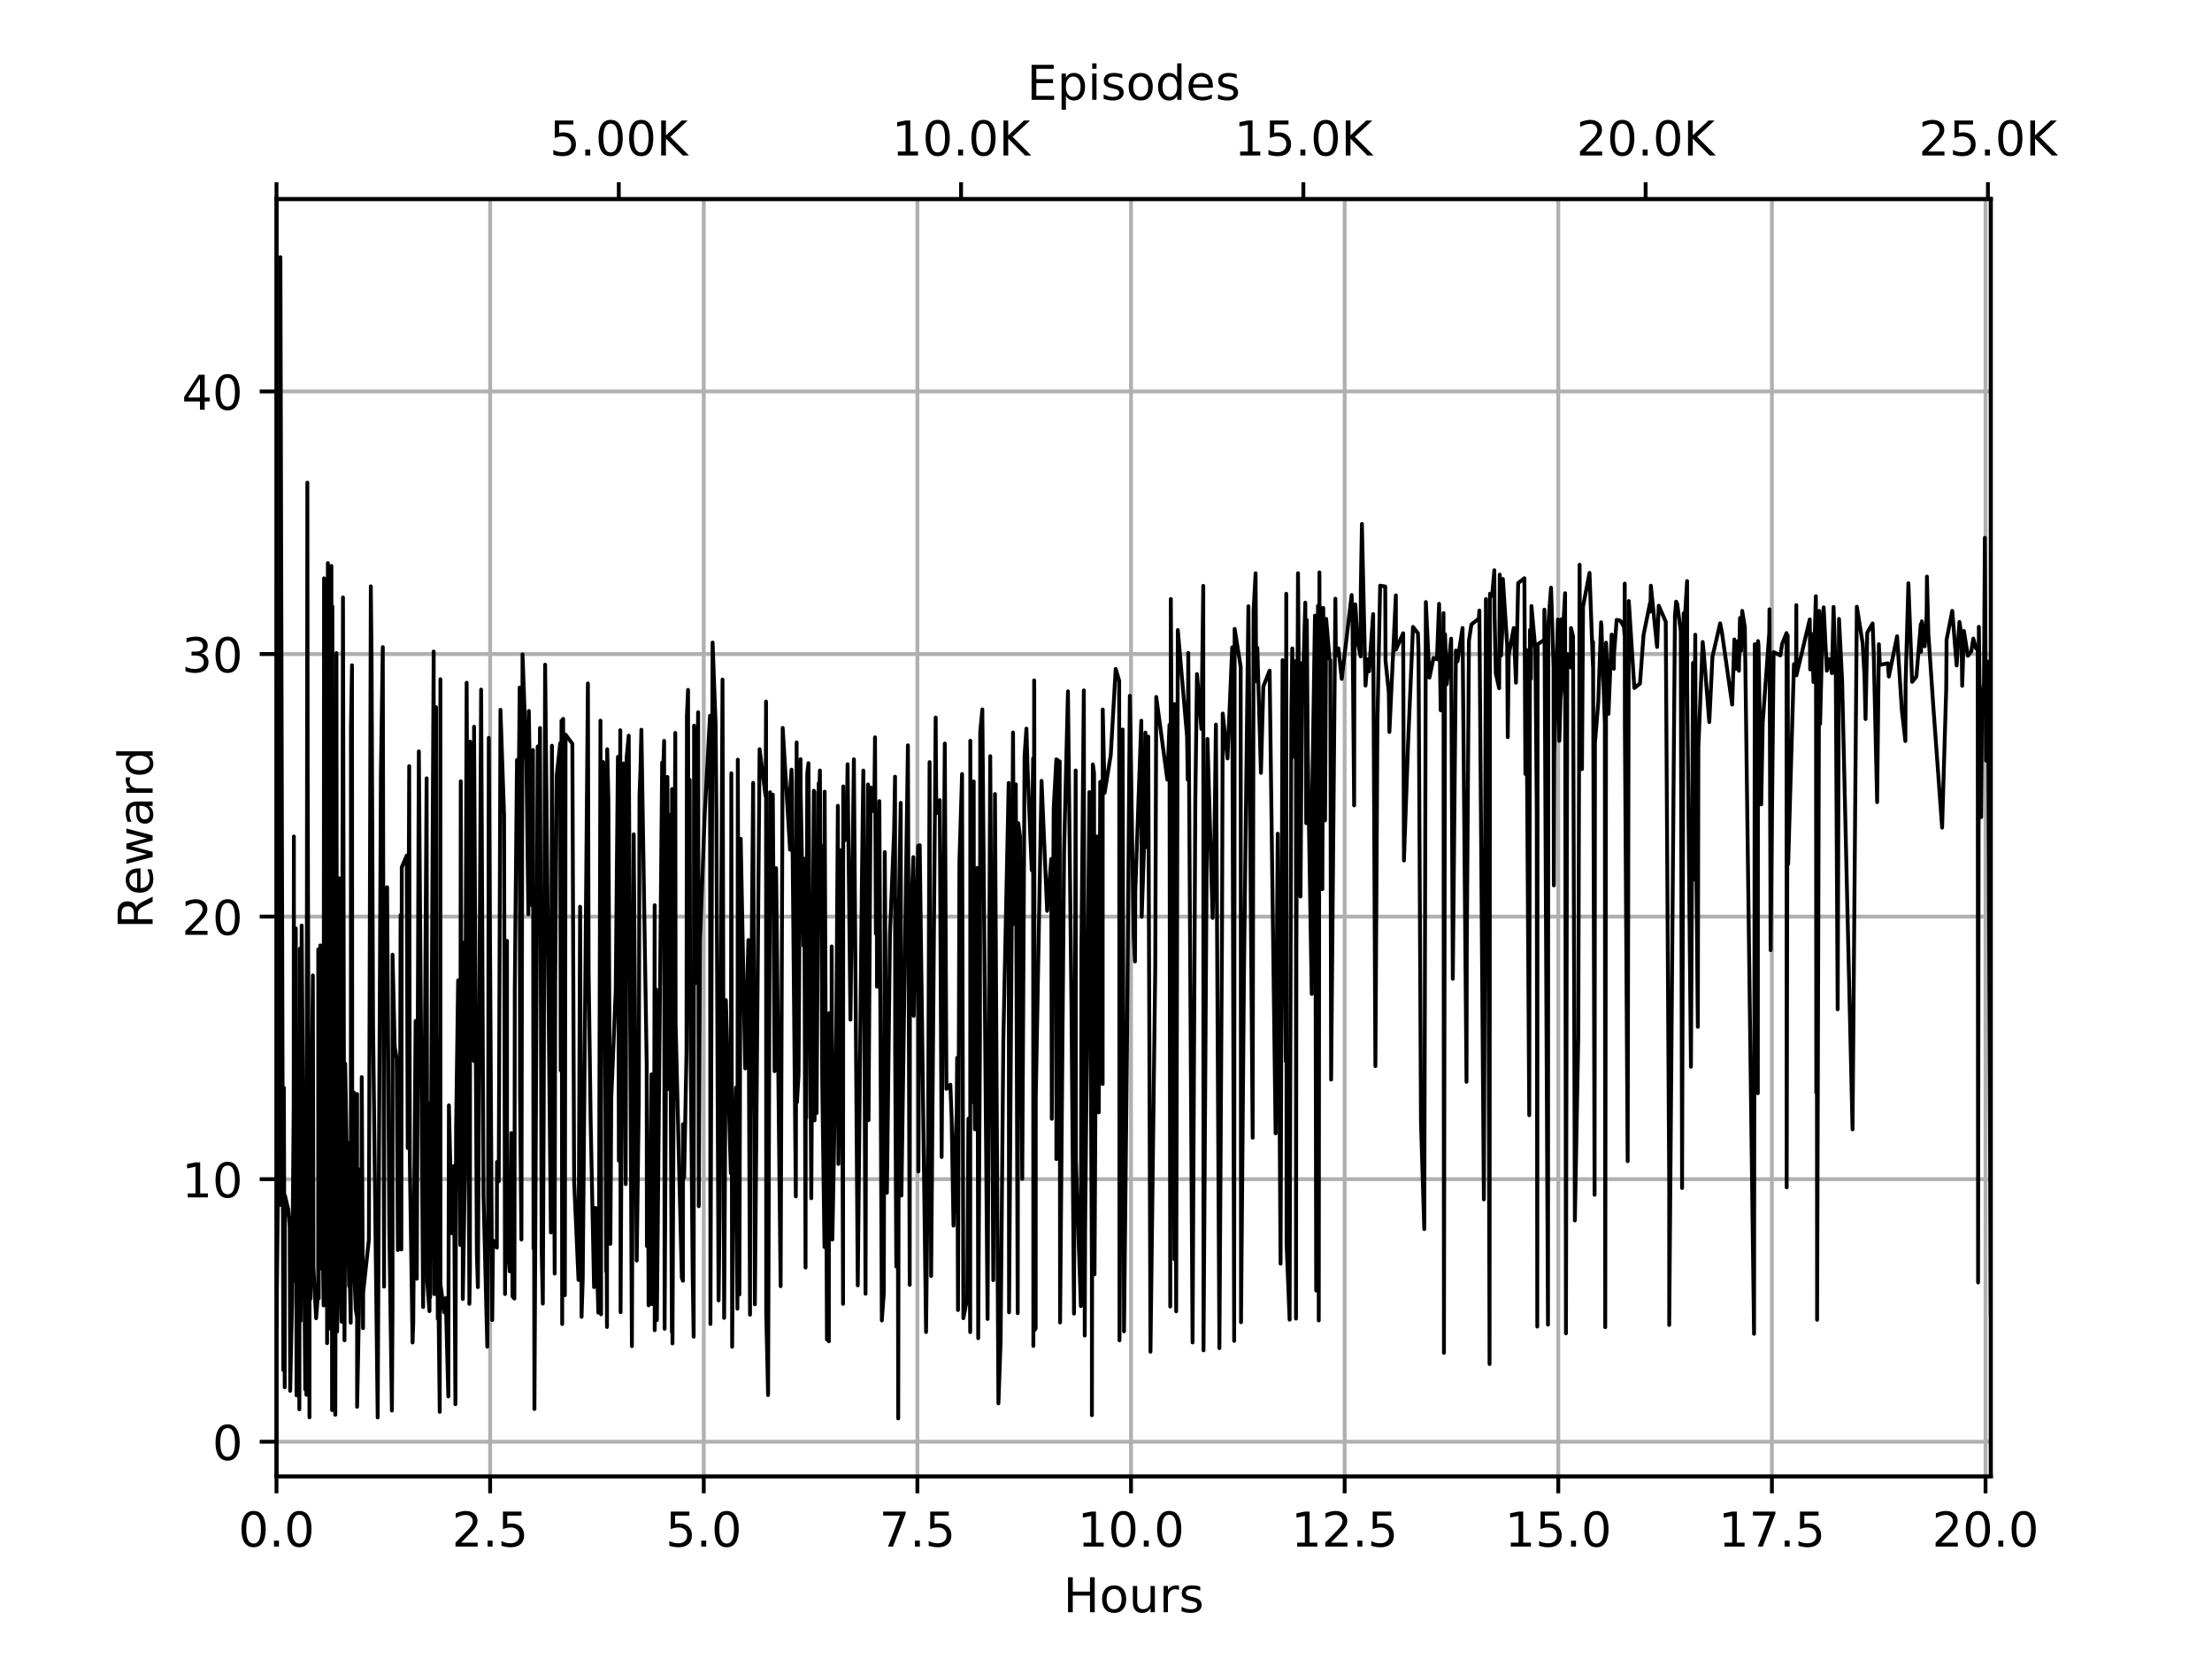 <?xml version="1.0" encoding="utf-8" standalone="no"?>
<!DOCTYPE svg PUBLIC "-//W3C//DTD SVG 1.1//EN"
  "http://www.w3.org/Graphics/SVG/1.1/DTD/svg11.dtd">
<!-- Created with matplotlib (https://matplotlib.org/) -->
<svg height="345.6pt" version="1.1" viewBox="0 0 460.8 345.6" width="460.8pt" xmlns="http://www.w3.org/2000/svg" xmlns:xlink="http://www.w3.org/1999/xlink">
 <defs>
  <style type="text/css">
*{stroke-linecap:butt;stroke-linejoin:round;}
  </style>
 </defs>
 <g id="figure_1">
  <g id="patch_1">
   <path d="M 0 345.6
L 460.8 345.6
L 460.8 0
L 0 0
z
" style="fill:#ffffff;"/>
  </g>
  <g id="axes_1">
   <g id="patch_2">
    <path d="M 57.6 307.584
L 414.72 307.584
L 414.72 41.472
L 57.6 41.472
z
" style="fill:#ffffff;"/>
   </g>
   <g id="matplotlib.axis_1">
    <g id="xtick_1">
     <g id="line2d_1">
      <path clip-path="url(#pc37dae72c9)" d="M 57.6 307.584
L 57.6 41.472
" style="fill:none;stroke:#b0b0b0;stroke-linecap:square;stroke-width:0.8;"/>
     </g>
     <g id="line2d_2">
      <defs>
       <path d="M 0 0
L 0 3.5
" id="mb5e0d1d6f9" style="stroke:#000000;stroke-width:0.8;"/>
      </defs>
      <g>
       <use style="stroke:#000000;stroke-width:0.8;" x="57.6" xlink:href="#mb5e0d1d6f9" y="307.584"/>
      </g>
     </g>
     <g id="text_1">
      <!-- 0.0 -->
      <defs>
       <path d="M 31.781 66.406
Q 24.172 66.406 20.328 58.906
Q 16.5 51.422 16.5 36.375
Q 16.5 21.391 20.328 13.891
Q 24.172 6.391 31.781 6.391
Q 39.453 6.391 43.281 13.891
Q 47.125 21.391 47.125 36.375
Q 47.125 51.422 43.281 58.906
Q 39.453 66.406 31.781 66.406
z
M 31.781 74.219
Q 44.047 74.219 50.516 64.516
Q 56.984 54.828 56.984 36.375
Q 56.984 17.969 50.516 8.266
Q 44.047 -1.422 31.781 -1.422
Q 19.531 -1.422 13.062 8.266
Q 6.594 17.969 6.594 36.375
Q 6.594 54.828 13.062 64.516
Q 19.531 74.219 31.781 74.219
z
" id="DejaVuSans-48"/>
       <path d="M 10.688 12.406
L 21 12.406
L 21 0
L 10.688 0
z
" id="DejaVuSans-46"/>
      </defs>
      <g transform="translate(49.648 322.182)scale(0.1 -0.1)">
       <use xlink:href="#DejaVuSans-48"/>
       <use x="63.623" xlink:href="#DejaVuSans-46"/>
       <use x="95.41" xlink:href="#DejaVuSans-48"/>
      </g>
     </g>
    </g>
    <g id="xtick_2">
     <g id="line2d_3">
      <path clip-path="url(#pc37dae72c9)" d="M 102.103 307.584
L 102.103 41.472
" style="fill:none;stroke:#b0b0b0;stroke-linecap:square;stroke-width:0.8;"/>
     </g>
     <g id="line2d_4">
      <g>
       <use style="stroke:#000000;stroke-width:0.8;" x="102.103" xlink:href="#mb5e0d1d6f9" y="307.584"/>
      </g>
     </g>
     <g id="text_2">
      <!-- 2.5 -->
      <defs>
       <path d="M 19.188 8.297
L 53.609 8.297
L 53.609 0
L 7.328 0
L 7.328 8.297
Q 12.938 14.109 22.625 23.891
Q 32.328 33.688 34.812 36.531
Q 39.547 41.844 41.422 45.531
Q 43.312 49.219 43.312 52.781
Q 43.312 58.594 39.234 62.25
Q 35.156 65.922 28.609 65.922
Q 23.969 65.922 18.812 64.312
Q 13.672 62.703 7.812 59.422
L 7.812 69.391
Q 13.766 71.781 18.938 73
Q 24.125 74.219 28.422 74.219
Q 39.75 74.219 46.484 68.547
Q 53.219 62.891 53.219 53.422
Q 53.219 48.922 51.531 44.891
Q 49.859 40.875 45.406 35.406
Q 44.188 33.984 37.641 27.219
Q 31.109 20.453 19.188 8.297
z
" id="DejaVuSans-50"/>
       <path d="M 10.797 72.906
L 49.516 72.906
L 49.516 64.594
L 19.828 64.594
L 19.828 46.734
Q 21.969 47.469 24.109 47.828
Q 26.266 48.188 28.422 48.188
Q 40.625 48.188 47.75 41.5
Q 54.891 34.812 54.891 23.391
Q 54.891 11.625 47.562 5.094
Q 40.234 -1.422 26.906 -1.422
Q 22.312 -1.422 17.547 -0.641
Q 12.797 0.141 7.719 1.703
L 7.719 11.625
Q 12.109 9.234 16.797 8.062
Q 21.484 6.891 26.703 6.891
Q 35.156 6.891 40.078 11.328
Q 45.016 15.766 45.016 23.391
Q 45.016 31 40.078 35.438
Q 35.156 39.891 26.703 39.891
Q 22.75 39.891 18.812 39.016
Q 14.891 38.141 10.797 36.281
z
" id="DejaVuSans-53"/>
      </defs>
      <g transform="translate(94.151 322.182)scale(0.1 -0.1)">
       <use xlink:href="#DejaVuSans-50"/>
       <use x="63.623" xlink:href="#DejaVuSans-46"/>
       <use x="95.41" xlink:href="#DejaVuSans-53"/>
      </g>
     </g>
    </g>
    <g id="xtick_3">
     <g id="line2d_5">
      <path clip-path="url(#pc37dae72c9)" d="M 146.606 307.584
L 146.606 41.472
" style="fill:none;stroke:#b0b0b0;stroke-linecap:square;stroke-width:0.8;"/>
     </g>
     <g id="line2d_6">
      <g>
       <use style="stroke:#000000;stroke-width:0.8;" x="146.606" xlink:href="#mb5e0d1d6f9" y="307.584"/>
      </g>
     </g>
     <g id="text_3">
      <!-- 5.0 -->
      <g transform="translate(138.655 322.182)scale(0.1 -0.1)">
       <use xlink:href="#DejaVuSans-53"/>
       <use x="63.623" xlink:href="#DejaVuSans-46"/>
       <use x="95.41" xlink:href="#DejaVuSans-48"/>
      </g>
     </g>
    </g>
    <g id="xtick_4">
     <g id="line2d_7">
      <path clip-path="url(#pc37dae72c9)" d="M 191.109 307.584
L 191.109 41.472
" style="fill:none;stroke:#b0b0b0;stroke-linecap:square;stroke-width:0.8;"/>
     </g>
     <g id="line2d_8">
      <g>
       <use style="stroke:#000000;stroke-width:0.8;" x="191.109" xlink:href="#mb5e0d1d6f9" y="307.584"/>
      </g>
     </g>
     <g id="text_4">
      <!-- 7.5 -->
      <defs>
       <path d="M 8.203 72.906
L 55.078 72.906
L 55.078 68.703
L 28.609 0
L 18.312 0
L 43.219 64.594
L 8.203 64.594
z
" id="DejaVuSans-55"/>
      </defs>
      <g transform="translate(183.158 322.182)scale(0.1 -0.1)">
       <use xlink:href="#DejaVuSans-55"/>
       <use x="63.623" xlink:href="#DejaVuSans-46"/>
       <use x="95.41" xlink:href="#DejaVuSans-53"/>
      </g>
     </g>
    </g>
    <g id="xtick_5">
     <g id="line2d_9">
      <path clip-path="url(#pc37dae72c9)" d="M 235.612 307.584
L 235.612 41.472
" style="fill:none;stroke:#b0b0b0;stroke-linecap:square;stroke-width:0.8;"/>
     </g>
     <g id="line2d_10">
      <g>
       <use style="stroke:#000000;stroke-width:0.8;" x="235.612" xlink:href="#mb5e0d1d6f9" y="307.584"/>
      </g>
     </g>
     <g id="text_5">
      <!-- 10.0 -->
      <defs>
       <path d="M 12.406 8.297
L 28.516 8.297
L 28.516 63.922
L 10.984 60.406
L 10.984 69.391
L 28.422 72.906
L 38.281 72.906
L 38.281 8.297
L 54.391 8.297
L 54.391 0
L 12.406 0
z
" id="DejaVuSans-49"/>
      </defs>
      <g transform="translate(224.479 322.182)scale(0.1 -0.1)">
       <use xlink:href="#DejaVuSans-49"/>
       <use x="63.623" xlink:href="#DejaVuSans-48"/>
       <use x="127.246" xlink:href="#DejaVuSans-46"/>
       <use x="159.033" xlink:href="#DejaVuSans-48"/>
      </g>
     </g>
    </g>
    <g id="xtick_6">
     <g id="line2d_11">
      <path clip-path="url(#pc37dae72c9)" d="M 280.115 307.584
L 280.115 41.472
" style="fill:none;stroke:#b0b0b0;stroke-linecap:square;stroke-width:0.8;"/>
     </g>
     <g id="line2d_12">
      <g>
       <use style="stroke:#000000;stroke-width:0.8;" x="280.115" xlink:href="#mb5e0d1d6f9" y="307.584"/>
      </g>
     </g>
     <g id="text_6">
      <!-- 12.5 -->
      <g transform="translate(268.982 322.182)scale(0.1 -0.1)">
       <use xlink:href="#DejaVuSans-49"/>
       <use x="63.623" xlink:href="#DejaVuSans-50"/>
       <use x="127.246" xlink:href="#DejaVuSans-46"/>
       <use x="159.033" xlink:href="#DejaVuSans-53"/>
      </g>
     </g>
    </g>
    <g id="xtick_7">
     <g id="line2d_13">
      <path clip-path="url(#pc37dae72c9)" d="M 324.618 307.584
L 324.618 41.472
" style="fill:none;stroke:#b0b0b0;stroke-linecap:square;stroke-width:0.8;"/>
     </g>
     <g id="line2d_14">
      <g>
       <use style="stroke:#000000;stroke-width:0.8;" x="324.618" xlink:href="#mb5e0d1d6f9" y="307.584"/>
      </g>
     </g>
     <g id="text_7">
      <!-- 15.0 -->
      <g transform="translate(313.485 322.182)scale(0.1 -0.1)">
       <use xlink:href="#DejaVuSans-49"/>
       <use x="63.623" xlink:href="#DejaVuSans-53"/>
       <use x="127.246" xlink:href="#DejaVuSans-46"/>
       <use x="159.033" xlink:href="#DejaVuSans-48"/>
      </g>
     </g>
    </g>
    <g id="xtick_8">
     <g id="line2d_15">
      <path clip-path="url(#pc37dae72c9)" d="M 369.121 307.584
L 369.121 41.472
" style="fill:none;stroke:#b0b0b0;stroke-linecap:square;stroke-width:0.8;"/>
     </g>
     <g id="line2d_16">
      <g>
       <use style="stroke:#000000;stroke-width:0.8;" x="369.121" xlink:href="#mb5e0d1d6f9" y="307.584"/>
      </g>
     </g>
     <g id="text_8">
      <!-- 17.5 -->
      <g transform="translate(357.988 322.182)scale(0.1 -0.1)">
       <use xlink:href="#DejaVuSans-49"/>
       <use x="63.623" xlink:href="#DejaVuSans-55"/>
       <use x="127.246" xlink:href="#DejaVuSans-46"/>
       <use x="159.033" xlink:href="#DejaVuSans-53"/>
      </g>
     </g>
    </g>
    <g id="xtick_9">
     <g id="line2d_17">
      <path clip-path="url(#pc37dae72c9)" d="M 413.624 307.584
L 413.624 41.472
" style="fill:none;stroke:#b0b0b0;stroke-linecap:square;stroke-width:0.8;"/>
     </g>
     <g id="line2d_18">
      <g>
       <use style="stroke:#000000;stroke-width:0.8;" x="413.624" xlink:href="#mb5e0d1d6f9" y="307.584"/>
      </g>
     </g>
     <g id="text_9">
      <!-- 20.0 -->
      <g transform="translate(402.492 322.182)scale(0.1 -0.1)">
       <use xlink:href="#DejaVuSans-50"/>
       <use x="63.623" xlink:href="#DejaVuSans-48"/>
       <use x="127.246" xlink:href="#DejaVuSans-46"/>
       <use x="159.033" xlink:href="#DejaVuSans-48"/>
      </g>
     </g>
    </g>
    <g id="text_10">
     <!-- Hours -->
     <defs>
      <path d="M 9.812 72.906
L 19.672 72.906
L 19.672 43.016
L 55.516 43.016
L 55.516 72.906
L 65.375 72.906
L 65.375 0
L 55.516 0
L 55.516 34.719
L 19.672 34.719
L 19.672 0
L 9.812 0
z
" id="DejaVuSans-72"/>
      <path d="M 30.609 48.391
Q 23.391 48.391 19.188 42.75
Q 14.984 37.109 14.984 27.297
Q 14.984 17.484 19.156 11.844
Q 23.344 6.203 30.609 6.203
Q 37.797 6.203 41.984 11.859
Q 46.188 17.531 46.188 27.297
Q 46.188 37.016 41.984 42.703
Q 37.797 48.391 30.609 48.391
z
M 30.609 56
Q 42.328 56 49.016 48.375
Q 55.719 40.766 55.719 27.297
Q 55.719 13.875 49.016 6.219
Q 42.328 -1.422 30.609 -1.422
Q 18.844 -1.422 12.172 6.219
Q 5.516 13.875 5.516 27.297
Q 5.516 40.766 12.172 48.375
Q 18.844 56 30.609 56
z
" id="DejaVuSans-111"/>
      <path d="M 8.5 21.578
L 8.5 54.688
L 17.484 54.688
L 17.484 21.922
Q 17.484 14.156 20.5 10.266
Q 23.531 6.391 29.594 6.391
Q 36.859 6.391 41.078 11.031
Q 45.312 15.672 45.312 23.688
L 45.312 54.688
L 54.297 54.688
L 54.297 0
L 45.312 0
L 45.312 8.406
Q 42.047 3.422 37.719 1
Q 33.406 -1.422 27.688 -1.422
Q 18.266 -1.422 13.375 4.438
Q 8.5 10.297 8.5 21.578
z
M 31.109 56
z
" id="DejaVuSans-117"/>
      <path d="M 41.109 46.297
Q 39.594 47.172 37.812 47.578
Q 36.031 48 33.891 48
Q 26.266 48 22.188 43.047
Q 18.109 38.094 18.109 28.812
L 18.109 0
L 9.078 0
L 9.078 54.688
L 18.109 54.688
L 18.109 46.188
Q 20.953 51.172 25.484 53.578
Q 30.031 56 36.531 56
Q 37.453 56 38.578 55.875
Q 39.703 55.766 41.062 55.516
z
" id="DejaVuSans-114"/>
      <path d="M 44.281 53.078
L 44.281 44.578
Q 40.484 46.531 36.375 47.5
Q 32.281 48.484 27.875 48.484
Q 21.188 48.484 17.844 46.438
Q 14.5 44.391 14.5 40.281
Q 14.5 37.156 16.891 35.375
Q 19.281 33.594 26.516 31.984
L 29.594 31.297
Q 39.156 29.25 43.188 25.516
Q 47.219 21.781 47.219 15.094
Q 47.219 7.469 41.188 3.016
Q 35.156 -1.422 24.609 -1.422
Q 20.219 -1.422 15.453 -0.562
Q 10.688 0.297 5.422 2
L 5.422 11.281
Q 10.406 8.688 15.234 7.391
Q 20.062 6.109 24.812 6.109
Q 31.156 6.109 34.562 8.281
Q 37.984 10.453 37.984 14.406
Q 37.984 18.062 35.516 20.016
Q 33.062 21.969 24.703 23.781
L 21.578 24.516
Q 13.234 26.266 9.516 29.906
Q 5.812 33.547 5.812 39.891
Q 5.812 47.609 11.281 51.797
Q 16.75 56 26.812 56
Q 31.781 56 36.172 55.266
Q 40.578 54.547 44.281 53.078
z
" id="DejaVuSans-115"/>
     </defs>
     <g transform="translate(221.512 335.861)scale(0.1 -0.1)">
      <use xlink:href="#DejaVuSans-72"/>
      <use x="75.195" xlink:href="#DejaVuSans-111"/>
      <use x="136.377" xlink:href="#DejaVuSans-117"/>
      <use x="199.756" xlink:href="#DejaVuSans-114"/>
      <use x="240.869" xlink:href="#DejaVuSans-115"/>
     </g>
    </g>
   </g>
   <g id="matplotlib.axis_2">
    <g id="ytick_1">
     <g id="line2d_19">
      <path clip-path="url(#pc37dae72c9)" d="M 57.6 300.336
L 414.72 300.336
" style="fill:none;stroke:#b0b0b0;stroke-linecap:square;stroke-width:0.8;"/>
     </g>
     <g id="line2d_20">
      <defs>
       <path d="M 0 0
L -3.5 0
" id="mc9ffbf6199" style="stroke:#000000;stroke-width:0.8;"/>
      </defs>
      <g>
       <use style="stroke:#000000;stroke-width:0.8;" x="57.6" xlink:href="#mc9ffbf6199" y="300.336"/>
      </g>
     </g>
     <g id="text_11">
      <!-- 0 -->
      <g transform="translate(44.237 304.135)scale(0.1 -0.1)">
       <use xlink:href="#DejaVuSans-48"/>
      </g>
     </g>
    </g>
    <g id="ytick_2">
     <g id="line2d_21">
      <path clip-path="url(#pc37dae72c9)" d="M 57.6 245.64
L 414.72 245.64
" style="fill:none;stroke:#b0b0b0;stroke-linecap:square;stroke-width:0.8;"/>
     </g>
     <g id="line2d_22">
      <g>
       <use style="stroke:#000000;stroke-width:0.8;" x="57.6" xlink:href="#mc9ffbf6199" y="245.64"/>
      </g>
     </g>
     <g id="text_12">
      <!-- 10 -->
      <g transform="translate(37.875 249.439)scale(0.1 -0.1)">
       <use xlink:href="#DejaVuSans-49"/>
       <use x="63.623" xlink:href="#DejaVuSans-48"/>
      </g>
     </g>
    </g>
    <g id="ytick_3">
     <g id="line2d_23">
      <path clip-path="url(#pc37dae72c9)" d="M 57.6 190.944
L 414.72 190.944
" style="fill:none;stroke:#b0b0b0;stroke-linecap:square;stroke-width:0.8;"/>
     </g>
     <g id="line2d_24">
      <g>
       <use style="stroke:#000000;stroke-width:0.8;" x="57.6" xlink:href="#mc9ffbf6199" y="190.944"/>
      </g>
     </g>
     <g id="text_13">
      <!-- 20 -->
      <g transform="translate(37.875 194.744)scale(0.1 -0.1)">
       <use xlink:href="#DejaVuSans-50"/>
       <use x="63.623" xlink:href="#DejaVuSans-48"/>
      </g>
     </g>
    </g>
    <g id="ytick_4">
     <g id="line2d_25">
      <path clip-path="url(#pc37dae72c9)" d="M 57.6 136.249
L 414.72 136.249
" style="fill:none;stroke:#b0b0b0;stroke-linecap:square;stroke-width:0.8;"/>
     </g>
     <g id="line2d_26">
      <g>
       <use style="stroke:#000000;stroke-width:0.8;" x="57.6" xlink:href="#mc9ffbf6199" y="136.249"/>
      </g>
     </g>
     <g id="text_14">
      <!-- 30 -->
      <defs>
       <path d="M 40.578 39.312
Q 47.656 37.797 51.625 33
Q 55.609 28.219 55.609 21.188
Q 55.609 10.406 48.188 4.484
Q 40.766 -1.422 27.094 -1.422
Q 22.516 -1.422 17.656 -0.516
Q 12.797 0.391 7.625 2.203
L 7.625 11.719
Q 11.719 9.328 16.594 8.109
Q 21.484 6.891 26.812 6.891
Q 36.078 6.891 40.938 10.547
Q 45.797 14.203 45.797 21.188
Q 45.797 27.641 41.281 31.266
Q 36.766 34.906 28.719 34.906
L 20.219 34.906
L 20.219 43.016
L 29.109 43.016
Q 36.375 43.016 40.234 45.922
Q 44.094 48.828 44.094 54.297
Q 44.094 59.906 40.109 62.906
Q 36.141 65.922 28.719 65.922
Q 24.656 65.922 20.016 65.031
Q 15.375 64.156 9.812 62.312
L 9.812 71.094
Q 15.438 72.656 20.344 73.438
Q 25.25 74.219 29.594 74.219
Q 40.828 74.219 47.359 69.109
Q 53.906 64.016 53.906 55.328
Q 53.906 49.266 50.438 45.094
Q 46.969 40.922 40.578 39.312
z
" id="DejaVuSans-51"/>
      </defs>
      <g transform="translate(37.875 140.048)scale(0.1 -0.1)">
       <use xlink:href="#DejaVuSans-51"/>
       <use x="63.623" xlink:href="#DejaVuSans-48"/>
      </g>
     </g>
    </g>
    <g id="ytick_5">
     <g id="line2d_27">
      <path clip-path="url(#pc37dae72c9)" d="M 57.6 81.553
L 414.72 81.553
" style="fill:none;stroke:#b0b0b0;stroke-linecap:square;stroke-width:0.8;"/>
     </g>
     <g id="line2d_28">
      <g>
       <use style="stroke:#000000;stroke-width:0.8;" x="57.6" xlink:href="#mc9ffbf6199" y="81.553"/>
      </g>
     </g>
     <g id="text_15">
      <!-- 40 -->
      <defs>
       <path d="M 37.797 64.312
L 12.891 25.391
L 37.797 25.391
z
M 35.203 72.906
L 47.609 72.906
L 47.609 25.391
L 58.016 25.391
L 58.016 17.188
L 47.609 17.188
L 47.609 0
L 37.797 0
L 37.797 17.188
L 4.891 17.188
L 4.891 26.703
z
" id="DejaVuSans-52"/>
      </defs>
      <g transform="translate(37.875 85.352)scale(0.1 -0.1)">
       <use xlink:href="#DejaVuSans-52"/>
       <use x="63.623" xlink:href="#DejaVuSans-48"/>
      </g>
     </g>
    </g>
    <g id="text_16">
     <!-- Reward -->
     <defs>
      <path d="M 44.391 34.188
Q 47.562 33.109 50.562 29.594
Q 53.562 26.078 56.594 19.922
L 66.609 0
L 56 0
L 46.688 18.703
Q 43.062 26.031 39.672 28.422
Q 36.281 30.812 30.422 30.812
L 19.672 30.812
L 19.672 0
L 9.812 0
L 9.812 72.906
L 32.078 72.906
Q 44.578 72.906 50.734 67.672
Q 56.891 62.453 56.891 51.906
Q 56.891 45.016 53.688 40.469
Q 50.484 35.938 44.391 34.188
z
M 19.672 64.797
L 19.672 38.922
L 32.078 38.922
Q 39.203 38.922 42.844 42.219
Q 46.484 45.516 46.484 51.906
Q 46.484 58.297 42.844 61.547
Q 39.203 64.797 32.078 64.797
z
" id="DejaVuSans-82"/>
      <path d="M 56.203 29.594
L 56.203 25.203
L 14.891 25.203
Q 15.484 15.922 20.484 11.062
Q 25.484 6.203 34.422 6.203
Q 39.594 6.203 44.453 7.469
Q 49.312 8.734 54.109 11.281
L 54.109 2.781
Q 49.266 0.734 44.188 -0.344
Q 39.109 -1.422 33.891 -1.422
Q 20.797 -1.422 13.156 6.188
Q 5.516 13.812 5.516 26.812
Q 5.516 40.234 12.766 48.109
Q 20.016 56 32.328 56
Q 43.359 56 49.781 48.891
Q 56.203 41.797 56.203 29.594
z
M 47.219 32.234
Q 47.125 39.594 43.094 43.984
Q 39.062 48.391 32.422 48.391
Q 24.906 48.391 20.391 44.141
Q 15.875 39.891 15.188 32.172
z
" id="DejaVuSans-101"/>
      <path d="M 4.203 54.688
L 13.188 54.688
L 24.422 12.016
L 35.594 54.688
L 46.188 54.688
L 57.422 12.016
L 68.609 54.688
L 77.594 54.688
L 63.281 0
L 52.688 0
L 40.922 44.828
L 29.109 0
L 18.5 0
z
" id="DejaVuSans-119"/>
      <path d="M 34.281 27.484
Q 23.391 27.484 19.188 25
Q 14.984 22.516 14.984 16.5
Q 14.984 11.719 18.141 8.906
Q 21.297 6.109 26.703 6.109
Q 34.188 6.109 38.703 11.406
Q 43.219 16.703 43.219 25.484
L 43.219 27.484
z
M 52.203 31.203
L 52.203 0
L 43.219 0
L 43.219 8.297
Q 40.141 3.328 35.547 0.953
Q 30.953 -1.422 24.312 -1.422
Q 15.922 -1.422 10.953 3.297
Q 6 8.016 6 15.922
Q 6 25.141 12.172 29.828
Q 18.359 34.516 30.609 34.516
L 43.219 34.516
L 43.219 35.406
Q 43.219 41.609 39.141 45
Q 35.062 48.391 27.688 48.391
Q 23 48.391 18.547 47.266
Q 14.109 46.141 10.016 43.891
L 10.016 52.203
Q 14.938 54.109 19.578 55.047
Q 24.219 56 28.609 56
Q 40.484 56 46.344 49.844
Q 52.203 43.703 52.203 31.203
z
" id="DejaVuSans-97"/>
      <path d="M 45.406 46.391
L 45.406 75.984
L 54.391 75.984
L 54.391 0
L 45.406 0
L 45.406 8.203
Q 42.578 3.328 38.25 0.953
Q 33.938 -1.422 27.875 -1.422
Q 17.969 -1.422 11.734 6.484
Q 5.516 14.406 5.516 27.297
Q 5.516 40.188 11.734 48.094
Q 17.969 56 27.875 56
Q 33.938 56 38.25 53.625
Q 42.578 51.266 45.406 46.391
z
M 14.797 27.297
Q 14.797 17.391 18.875 11.75
Q 22.953 6.109 30.078 6.109
Q 37.203 6.109 41.297 11.75
Q 45.406 17.391 45.406 27.297
Q 45.406 37.203 41.297 42.844
Q 37.203 48.484 30.078 48.484
Q 22.953 48.484 18.875 42.844
Q 14.797 37.203 14.797 27.297
z
" id="DejaVuSans-100"/>
     </defs>
     <g transform="translate(31.795 193.458)rotate(-90)scale(0.1 -0.1)">
      <use xlink:href="#DejaVuSans-82"/>
      <use x="69.42" xlink:href="#DejaVuSans-101"/>
      <use x="130.943" xlink:href="#DejaVuSans-119"/>
      <use x="212.73" xlink:href="#DejaVuSans-97"/>
      <use x="274.01" xlink:href="#DejaVuSans-114"/>
      <use x="315.107" xlink:href="#DejaVuSans-100"/>
     </g>
    </g>
   </g>
   <g id="line2d_29">
    <path clip-path="url(#pc37dae72c9)" d="M 57.6 276.267
L 57.825 255.373
L 57.974 240.857
L 58.34 251.005
L 58.414 53.568
L 59.022 285.439
L 59.135 226.601
L 59.313 289.006
L 59.35 249.024
L 60.044 251.953
L 60.354 255.458
L 60.448 289.74
L 60.844 270.976
L 61.183 230.513
L 61.221 174.257
L 61.23 255.648
L 61.542 266.835
L 61.617 193.406
L 61.777 290.685
L 62.06 262.659
L 62.116 243.535
L 62.363 293.584
L 62.484 197.614
L 62.625 275.153
L 62.842 192.799
L 63.589 289.474
L 63.785 274.837
L 63.795 251.462
L 63.832 290.572
L 64.028 100.549
L 64.093 161.046
L 64.466 295.258
L 64.484 264.989
L 64.691 270.566
L 64.765 246.933
L 65.176 203.196
L 65.297 264.113
L 65.859 274.616
L 66.281 268.908
L 66.3 197.761
L 66.394 270.467
L 66.422 210.267
L 66.73 196.949
L 66.993 264.279
L 67.058 263.188
L 67.105 248.901
L 67.412 271.947
L 67.505 120.472
L 67.907 271.277
L 68.01 153.837
L 68.141 279.803
L 68.299 117.298
L 68.58 276.754
L 68.916 265.246
L 69.038 117.895
L 69.178 293.742
L 69.197 269.911
L 69.235 126.345
L 69.543 288.22
L 69.851 294.727
L 69.993 232.684
L 70.086 136.054
L 70.226 277.397
L 70.526 257.201
L 70.619 182.943
L 70.685 258.533
L 70.703 249.542
L 71.161 275.347
L 71.45 124.462
L 71.759 279.205
L 71.871 258.691
L 71.909 221.572
L 72.725 267.951
L 72.799 238.063
L 72.912 268.617
L 73.061 275.553
L 73.089 260.988
L 73.111 151.432
L 73.326 138.592
L 73.382 253.388
L 73.747 227.603
L 73.849 266.152
L 74.112 272.786
L 74.385 274.472
L 74.385 227.904
L 74.394 293.065
L 74.779 273.003
L 74.937 243.611
L 74.965 264.026
L 75.011 262.291
L 75.189 266.035
L 75.236 260.682
L 75.282 267.845
L 75.357 224.381
L 75.629 276.678
L 75.657 269.23
L 76.845 258.256
L 77.25 122.14
L 77.409 138.071
L 77.717 213.797
L 78.678 295.288
L 79.352 160.758
L 79.742 134.797
L 80.003 268.022
L 80.04 218.462
L 80.64 184.817
L 81.103 256.163
L 81.641 293.845
L 81.764 272.467
L 81.773 198.877
L 82.226 218.041
L 82.64 220.583
L 82.885 260.409
L 83.139 231.233
L 83.291 254.567
L 83.452 190.607
L 83.602 260.293
L 83.696 180.673
L 84.736 178.218
L 84.935 239.169
L 85.244 159.6
L 85.374 241.945
L 85.944 279.672
L 86.083 275.618
L 86.582 212.678
L 86.827 266.394
L 87.254 156.534
L 88.145 272.28
L 88.874 162.144
L 88.997 267.002
L 89.469 273.138
L 89.527 229.872
L 89.604 270.291
L 90.341 135.724
L 90.464 269.588
L 90.55 253.938
L 90.834 147.324
L 90.862 268.927
L 90.89 216.189
L 91.202 274.722
L 91.23 260.964
L 91.604 294.118
L 91.745 141.501
L 91.755 267.591
L 92.53 273.386
L 92.861 270.414
L 93.394 290.909
L 93.516 230.264
L 94.141 256.903
L 94.571 242.88
L 94.87 292.518
L 95.015 234.795
L 95.438 204.227
L 95.89 259.354
L 95.984 162.75
L 96.238 255.06
L 96.399 196.347
L 96.408 270.612
L 96.852 244.535
L 97.21 142.231
L 97.781 271.618
L 97.893 264.599
L 97.949 154.506
L 98.719 221.018
L 98.756 151.389
L 99.338 261.047
L 99.553 268.128
L 100.228 143.644
L 100.726 249.193
L 101.513 280.542
L 101.664 257.242
L 101.824 153.713
L 102.541 274.98
L 102.701 258.396
L 103.506 259.9
L 103.534 242.062
L 103.897 246.094
L 104.255 147.871
L 105.005 169.747
L 105.208 269.57
L 105.614 195.994
L 105.633 258.055
L 106.189 264.859
L 106.526 236.025
L 106.77 270.046
L 107.154 270.519
L 107.173 264.524
L 107.24 206.201
L 107.697 158.306
L 107.96 175.359
L 108.261 143.23
L 108.327 227.794
L 108.621 258.221
L 108.854 136.31
L 109.664 158.822
L 110.069 190.462
L 110.163 148.103
L 110.805 188.564
L 111.031 156.23
L 111.144 260.083
L 111.211 227.734
L 111.333 293.516
L 112.015 155.498
L 112.392 179.377
L 112.486 151.663
L 112.843 260.619
L 113.08 271.568
L 113.258 232.245
L 113.559 138.461
L 114.761 256.741
L 114.975 155.344
L 115.551 265.308
L 115.655 205.017
L 115.973 161.571
L 116.709 154.812
L 116.803 222.991
L 116.974 150.127
L 117.115 275.831
L 117.182 163.816
L 117.313 149.752
L 117.671 269.819
L 117.814 153.032
L 119.232 154.931
L 119.601 246.084
L 120.516 266.641
L 120.844 188.893
L 121.149 274.321
L 121.394 266.482
L 122.472 142.373
L 122.614 201.777
L 123.047 233.706
L 123.75 268.125
L 124.054 251.633
L 124.645 273.448
L 124.786 257.224
L 125.09 150.126
L 125.212 273.794
L 125.221 231.164
L 125.465 177.309
L 125.663 158.737
L 125.888 171.944
L 126.272 264.8
L 126.301 199.49
L 126.366 259.104
L 126.446 276.439
L 126.493 156.076
L 126.737 166.377
L 127.151 259.113
L 127.342 228.766
L 128.264 206.421
L 128.723 157.66
L 128.924 241.796
L 129.214 152.124
L 129.279 273.357
L 129.878 159.031
L 130.019 169.662
L 130.34 246.675
L 130.536 157.857
L 130.975 153.246
L 131.635 280.432
L 132.015 173.793
L 132.637 262.602
L 133.072 229.42
L 133.222 165.662
L 133.42 160.481
L 133.612 152.013
L 134.724 222.041
L 134.761 259.595
L 135.056 254.373
L 135.112 271.926
L 135.713 223.813
L 135.836 271.68
L 136.296 228.526
L 136.381 188.577
L 136.39 277.107
L 136.438 271.404
L 136.668 206.12
L 136.838 274.996
L 137.939 158.845
L 137.986 166.83
L 138.348 154.333
L 138.452 276.814
L 139.035 161.853
L 139.334 226.888
L 139.447 169.741
L 139.973 277.529
L 140.001 164.369
L 140.086 279.86
L 140.674 152.674
L 140.741 213.165
L 142.037 266.178
L 142.267 266.807
L 142.285 234.189
L 142.523 245.292
L 143.014 219.05
L 143.096 149.221
L 143.335 143.713
L 143.416 193.931
L 143.671 162.477
L 143.751 203.928
L 144.294 265.304
L 144.504 278.46
L 144.585 151.166
L 144.722 204.923
L 145.431 148.369
L 145.571 251.28
L 145.816 196.072
L 146.823 169.239
L 147.908 149.111
L 147.998 275.816
L 148.447 133.849
L 149.082 150.983
L 149.236 169.278
L 149.694 270.898
L 149.905 253.715
L 150.514 141.566
L 150.851 274.542
L 151.216 208.347
L 152.247 244.416
L 152.349 161.089
L 152.518 280.55
L 152.774 245.844
L 153.315 226.559
L 153.616 272.635
L 153.7 158.252
L 154.026 269.665
L 154.301 174.737
L 155.238 222.569
L 155.898 195.834
L 156.242 273.877
L 156.289 233.25
L 156.893 163.081
L 157.256 271.709
L 158.239 156.074
L 159.497 165.891
L 159.581 146.143
L 159.618 273.546
L 160.006 290.634
L 160.42 165.028
L 160.742 186.431
L 160.989 165.541
L 161.363 223.152
L 161.676 180.841
L 162.619 267.939
L 163.049 151.638
L 164.584 177.009
L 164.621 164.547
L 164.894 160.323
L 164.979 162.75
L 165.785 249.229
L 165.954 154.652
L 166.023 229.642
L 166.353 223.893
L 166.767 158.155
L 166.786 164.493
L 167.392 197.005
L 167.543 178.885
L 167.81 264.05
L 167.866 214.918
L 167.96 232.883
L 168.166 161.184
L 168.413 158.978
L 169.003 249.619
L 169.533 164.724
L 169.673 164.965
L 169.692 233.397
L 170.015 177.676
L 170.108 231.897
L 170.55 163.166
L 170.719 164.199
L 170.803 160.506
L 170.953 192.21
L 171.093 176.169
L 171.281 224.837
L 171.753 259.78
L 171.79 164.917
L 172.268 279.051
L 172.596 252.238
L 172.662 279.422
L 172.681 211.083
L 173.207 254.657
L 173.255 197.163
L 173.396 258.226
L 174.226 213.357
L 174.544 167.859
L 174.657 242.474
L 174.89 223.155
L 175.301 177.058
L 175.622 271.623
L 175.66 163.828
L 175.679 175.361
L 176.36 174.502
L 176.566 159.211
L 177.161 212.413
L 177.881 158.18
L 178.687 267.767
L 179.534 184.757
L 179.851 160.527
L 180.306 269.515
L 180.402 231.471
L 180.807 163.412
L 180.932 233.347
L 181.374 164.034
L 181.954 165.672
L 182.113 169.068
L 182.281 153.598
L 182.46 194.513
L 182.668 175.326
L 182.687 205.549
L 183.183 166.89
L 183.699 275.079
L 184.114 269.377
L 184.311 177.497
L 184.76 248.49
L 185.4 194.499
L 186.254 173.204
L 186.454 161.794
L 186.482 219.031
L 186.715 263.856
L 186.78 187.666
L 186.985 213.453
L 187.116 295.488
L 187.163 265.791
L 187.28 187.464
L 187.634 167.241
L 187.783 249.054
L 189.136 155.265
L 189.509 267.664
L 189.556 200.173
L 189.748 191.758
L 190.262 178.551
L 190.35 211.629
L 191.276 176.175
L 191.323 244.028
L 191.594 176.074
L 192.916 277.49
L 193.347 236.792
L 193.647 158.757
L 193.974 265.826
L 194.917 149.475
L 195.052 169.439
L 195.767 166.678
L 196.155 241.022
L 196.82 154.88
L 197.158 226.833
L 197.976 225.964
L 198.238 232.766
L 198.631 255.328
L 198.985 239.647
L 199.304 231.815
L 199.388 220.363
L 199.567 272.901
L 199.862 179.653
L 200.415 161.236
L 200.687 274.602
L 201.494 270.428
L 201.738 233.049
L 202.111 277.499
L 202.132 154.308
L 202.244 217.333
L 202.422 188.762
L 202.618 229.546
L 202.842 162.79
L 202.897 217.459
L 203.094 235.261
L 203.598 180.791
L 203.777 278.778
L 204.142 215.785
L 204.198 152.561
L 204.639 147.781
L 205.729 274.764
L 206.282 157.52
L 206.921 266.681
L 207.27 165.403
L 207.99 292.353
L 208.445 279.431
L 209.014 216.748
L 210.129 163.095
L 210.205 273.383
L 211.031 152.589
L 211.248 192.48
L 211.613 163.405
L 212.007 273.56
L 212.128 171.485
L 212.479 174.23
L 212.956 245.582
L 213.437 157.437
L 213.821 151.781
L 214.078 160.56
L 214.931 181.295
L 215.221 157.972
L 215.267 280.386
L 215.436 141.736
L 215.455 144
L 215.515 277.093
L 215.748 276.736
L 215.766 228.844
L 216.974 162.663
L 218.14 189.751
L 218.994 178.937
L 219.106 233.072
L 219.504 168.39
L 220.056 158.191
L 220.065 241.461
L 220.149 163.94
L 220.312 158.322
L 220.544 162.516
L 220.749 158.601
L 220.834 275.498
L 221.667 177.381
L 222.473 144.016
L 223.212 210.624
L 223.736 273.648
L 224.085 160.503
L 224.132 241.473
L 225.165 272.081
L 225.277 198.038
L 225.784 143.824
L 225.971 278.225
L 226.045 256.647
L 226.945 165.004
L 227.463 264.984
L 227.463 294.816
L 227.659 159.237
L 227.912 161.032
L 228.01 265.469
L 228.496 174.256
L 228.891 231.722
L 229.2 162.865
L 229.701 225.823
L 229.72 147.798
L 230.112 165.175
L 231.389 157.293
L 232.422 139.359
L 233.145 141.824
L 233.21 279.216
L 233.863 151.971
L 234.154 277.349
L 234.772 218.105
L 235.366 144.946
L 236.175 194.922
L 236.437 200.28
L 236.503 185.733
L 237.754 150.132
L 237.838 191.003
L 238.3 177.287
L 238.608 152.617
L 238.645 176.472
L 239.198 153.438
L 239.666 281.594
L 240.658 201.874
L 240.865 145.184
L 243.179 162.419
L 243.627 151.003
L 243.784 272.178
L 243.907 124.782
L 244.655 262.34
L 244.701 146.67
L 245.018 273.17
L 245.359 131.246
L 247.288 153.423
L 247.428 162.431
L 247.539 136.024
L 248.434 279.656
L 249.004 166.893
L 249.354 140.415
L 250.276 151.866
L 250.662 122.045
L 250.713 281.306
L 251.537 153.935
L 252.612 191.218
L 252.997 174.268
L 253.298 150.931
L 254.023 280.848
L 254.565 194.627
L 254.717 148.64
L 255.713 158.005
L 256.693 134.853
L 257.098 279.333
L 257.2 131.001
L 258.456 138.905
L 258.526 275.443
L 259.133 203.564
L 260.064 126.301
L 260.954 237.016
L 261.141 127.296
L 261.562 119.429
L 261.685 141.926
L 261.928 134.953
L 262.678 161.001
L 263.173 143.015
L 264.484 139.709
L 265.733 236.108
L 266.175 173.676
L 266.765 263.256
L 267.183 137.521
L 267.85 221.067
L 267.952 123.68
L 268.022 259.065
L 268.647 274.915
L 269.007 149.238
L 269.204 135.089
L 269.534 157.655
L 269.973 137.679
L 269.982 274.692
L 270.057 198.301
L 270.398 119.419
L 270.919 186.764
L 271.251 138.132
L 271.521 139.391
L 271.918 125.53
L 272.105 171.482
L 272.235 129.183
L 272.422 156.161
L 273.256 207.066
L 273.368 164.903
L 273.932 128.245
L 274.183 268.851
L 274.29 151.969
L 274.561 126.195
L 274.72 275.075
L 274.86 119.235
L 274.888 132.517
L 274.971 126.432
L 275.47 185.224
L 275.656 126.64
L 276.034 170.902
L 276.266 128.926
L 276.961 137.183
L 277.13 137.545
L 277.297 224.91
L 278.184 124.72
L 278.286 136.564
L 278.817 135.056
L 279.507 141.427
L 281.574 123.947
L 281.759 130.049
L 282.091 167.777
L 282.147 132.468
L 282.334 125.9
L 282.848 133.939
L 283.455 136.76
L 283.484 122.545
L 283.711 109.143
L 284.462 142.819
L 284.911 137.341
L 285.213 139.85
L 286.048 127.921
L 286.521 222.103
L 286.941 150.496
L 287.509 122.002
L 288.571 122.177
L 288.628 137.566
L 289.315 144.284
L 289.437 152.498
L 290.782 124.022
L 290.8 135.331
L 292.306 131.908
L 292.467 179.26
L 293.318 155.183
L 294.356 130.597
L 295.383 131.938
L 295.504 135.508
L 296.016 233.713
L 296.701 256.045
L 297.031 125.416
L 297.778 141.16
L 298.622 137.066
L 299.333 137.35
L 299.79 125.782
L 300.121 147.976
L 300.223 137.191
L 300.623 139.055
L 300.706 127.713
L 300.8 281.833
L 301.027 132.121
L 301.392 142.552
L 302.299 133.042
L 302.647 203.899
L 303.296 135.512
L 303.624 137.765
L 304.674 130.82
L 305.502 225.36
L 305.558 197.109
L 306.007 133.453
L 306.525 130.08
L 308.076 128.852
L 308.179 127.187
L 309.118 249.863
L 309.545 124.804
L 309.846 166.372
L 309.903 135.419
L 310.302 284.152
L 310.387 123.683
L 310.83 124.149
L 311.294 118.788
L 311.34 127.901
L 311.604 140.259
L 312.303 143.369
L 312.425 119.698
L 312.69 136.571
L 312.923 131.983
L 313.073 120.608
L 313.974 134.375
L 314.095 153.565
L 314.297 136.45
L 315.334 130.837
L 315.807 142.217
L 316.265 121.47
L 317.556 120.45
L 317.766 161.231
L 317.947 135.365
L 318.569 232.322
L 318.719 131.226
L 318.909 141.413
L 319.031 126.248
L 319.849 135.375
L 320.139 169.338
L 320.242 276.353
L 320.307 134.216
L 321.705 133.3
L 321.724 126.998
L 321.761 133.53
L 322.473 275.951
L 322.538 130.043
L 323.11 122.415
L 323.635 139.015
L 323.691 184.445
L 323.775 156.875
L 324.545 129.05
L 324.834 154.343
L 325.089 145.638
L 325.257 143.785
L 325.295 129.002
L 325.65 130.598
L 326.037 123.57
L 326.215 277.774
L 326.494 136.244
L 327.226 139.038
L 327.263 130.82
L 327.692 132.538
L 328.073 254.243
L 328.786 215.843
L 329.062 117.65
L 329.081 124.57
L 329.427 156.766
L 329.474 129.191
L 329.558 160.221
L 329.774 126.365
L 331.125 119.344
L 331.843 138.76
L 331.862 133.699
L 332.18 248.9
L 332.256 154.808
L 332.946 146.346
L 333.543 129.634
L 333.562 130.102
L 333.629 130.437
L 333.649 131.872
L 334.324 150.681
L 334.401 276.48
L 334.578 133.885
L 335.078 148.715
L 335.738 132.193
L 336.192 139.311
L 336.221 136.368
L 336.783 129.134
L 337.528 129.282
L 338.302 130.537
L 338.425 132.163
L 338.463 121.569
L 338.491 151.04
L 339.072 241.896
L 339.307 125.203
L 340.462 143.327
L 341.635 142.39
L 342.383 132.264
L 343.739 125.57
L 343.806 127.385
L 343.902 122.006
L 345.2 134.774
L 345.546 126.179
L 347.005 129.501
L 347.73 247.237
L 347.73 276.017
L 348.921 128.245
L 349.176 125.334
L 349.392 125.811
L 350.137 131.522
L 350.405 247.48
L 350.734 127.756
L 350.97 129.069
L 351.454 121.048
L 351.472 142.89
L 352.258 222.229
L 352.681 138.11
L 352.789 183.249
L 353.155 132.22
L 353.27 169.243
L 353.687 213.906
L 353.801 155.778
L 354.698 133.728
L 354.96 136.467
L 356.077 150.417
L 356.736 136.805
L 358.339 129.861
L 358.73 131.88
L 360.842 146.777
L 361.303 133.214
L 361.351 134.082
L 361.548 139.354
L 362.096 133.529
L 362.244 139.731
L 362.474 128.736
L 362.589 128.829
L 362.673 130.388
L 362.701 135.574
L 362.934 127.256
L 363.487 130.746
L 365.399 277.86
L 365.558 134.187
L 366.183 227.742
L 366.221 133.549
L 366.325 134.41
L 366.894 167.573
L 367.206 150.528
L 368.575 131.816
L 368.613 126.932
L 368.856 197.937
L 369.477 135.848
L 370.877 136.54
L 371.26 134.111
L 372.172 131.879
L 372.2 247.348
L 372.407 132.392
L 372.51 179.972
L 373.714 138.343
L 374.15 138.888
L 374.206 126.057
L 374.234 140.683
L 377.009 129.021
L 377.097 139.465
L 377.116 134.349
L 377.472 132.101
L 377.775 142.076
L 378.27 124.2
L 378.299 127.32
L 378.365 227.595
L 378.44 132.652
L 378.535 274.944
L 378.979 127.273
L 379.158 150.805
L 379.712 128.868
L 379.901 126.52
L 380.564 139.723
L 381.003 137.27
L 381.624 140.234
L 381.964 126.433
L 382.432 141.042
L 382.82 210.262
L 383.1 128.93
L 383.749 141.884
L 385.918 235.265
L 386.812 126.395
L 388.029 134.042
L 388.401 140.728
L 388.626 149.788
L 388.977 131.816
L 390.093 129.862
L 390.325 135.955
L 391.039 167.107
L 391.405 134.197
L 391.611 138.498
L 393.274 138.183
L 393.48 140.935
L 395.201 132.54
L 396.19 147.958
L 396.923 154.376
L 396.971 142.274
L 397.552 121.501
L 398.33 142.041
L 399.213 140.967
L 400.141 130.035
L 400.179 135.792
L 400.347 129.431
L 400.956 134.639
L 401.353 128.061
L 401.415 120.113
L 401.711 131.98
L 402.736 147.063
L 404.577 172.411
L 405.435 143.423
L 405.51 133.264
L 406.69 127.258
L 407.606 138.629
L 408.187 129.55
L 408.621 132.317
L 408.762 142.866
L 409.118 131.452
L 409.939 136.619
L 410.654 135.697
L 411.078 133.028
L 411.67 135.119
L 411.997 134.962
L 412.071 267.165
L 412.23 130.579
L 412.719 170.228
L 412.878 147.329
L 413.302 142.19
L 413.48 112.041
L 413.722 158.452
L 414.137 137.824
L 414.72 273.906
L 414.72 273.906
" style="fill:none;stroke:#000000;stroke-linecap:square;stroke-width:0.8;"/>
   </g>
   <g id="patch_3">
    <path d="M 57.6 307.584
L 57.6 41.472
" style="fill:none;stroke:#000000;stroke-linecap:square;stroke-linejoin:miter;stroke-width:0.8;"/>
   </g>
   <g id="patch_4">
    <path d="M 414.72 307.584
L 414.72 41.472
" style="fill:none;stroke:#000000;stroke-linecap:square;stroke-linejoin:miter;stroke-width:0.8;"/>
   </g>
   <g id="patch_5">
    <path d="M 57.6 307.584
L 414.72 307.584
" style="fill:none;stroke:#000000;stroke-linecap:square;stroke-linejoin:miter;stroke-width:0.8;"/>
   </g>
   <g id="patch_6">
    <path d="M 57.6 41.472
L 414.72 41.472
" style="fill:none;stroke:#000000;stroke-linecap:square;stroke-linejoin:miter;stroke-width:0.8;"/>
   </g>
  </g>
  <g id="axes_2">
   <g id="matplotlib.axis_3">
    <g id="xtick_10">
     <g id="line2d_30">
      <defs>
       <path d="M 0 0
L 0 -3.5
" id="m7eae93750f" style="stroke:#000000;stroke-width:0.8;"/>
      </defs>
      <g>
       <use style="stroke:#000000;stroke-width:0.8;" x="57.6" xlink:href="#m7eae93750f" y="41.472"/>
      </g>
     </g>
    </g>
    <g id="xtick_11">
     <g id="line2d_31">
      <g>
       <use style="stroke:#000000;stroke-width:0.8;" x="128.904" xlink:href="#m7eae93750f" y="41.472"/>
      </g>
     </g>
     <g id="text_17">
      <!-- 5.00K -->
      <defs>
       <path d="M 9.812 72.906
L 19.672 72.906
L 19.672 42.094
L 52.391 72.906
L 65.094 72.906
L 28.906 38.922
L 67.672 0
L 54.688 0
L 19.672 35.109
L 19.672 0
L 9.812 0
z
" id="DejaVuSans-75"/>
      </defs>
      <g transform="translate(114.492 32.392)scale(0.1 -0.1)">
       <use xlink:href="#DejaVuSans-53"/>
       <use x="63.623" xlink:href="#DejaVuSans-46"/>
       <use x="95.41" xlink:href="#DejaVuSans-48"/>
       <use x="159.033" xlink:href="#DejaVuSans-48"/>
       <use x="222.656" xlink:href="#DejaVuSans-75"/>
      </g>
     </g>
    </g>
    <g id="xtick_12">
     <g id="line2d_32">
      <g>
       <use style="stroke:#000000;stroke-width:0.8;" x="200.208" xlink:href="#m7eae93750f" y="41.472"/>
      </g>
     </g>
     <g id="text_18">
      <!-- 10.0K -->
      <g transform="translate(185.797 32.392)scale(0.1 -0.1)">
       <use xlink:href="#DejaVuSans-49"/>
       <use x="63.623" xlink:href="#DejaVuSans-48"/>
       <use x="127.246" xlink:href="#DejaVuSans-46"/>
       <use x="159.033" xlink:href="#DejaVuSans-48"/>
       <use x="222.656" xlink:href="#DejaVuSans-75"/>
      </g>
     </g>
    </g>
    <g id="xtick_13">
     <g id="line2d_33">
      <g>
       <use style="stroke:#000000;stroke-width:0.8;" x="271.513" xlink:href="#m7eae93750f" y="41.472"/>
      </g>
     </g>
     <g id="text_19">
      <!-- 15.0K -->
      <g transform="translate(257.101 32.392)scale(0.1 -0.1)">
       <use xlink:href="#DejaVuSans-49"/>
       <use x="63.623" xlink:href="#DejaVuSans-53"/>
       <use x="127.246" xlink:href="#DejaVuSans-46"/>
       <use x="159.033" xlink:href="#DejaVuSans-48"/>
       <use x="222.656" xlink:href="#DejaVuSans-75"/>
      </g>
     </g>
    </g>
    <g id="xtick_14">
     <g id="line2d_34">
      <g>
       <use style="stroke:#000000;stroke-width:0.8;" x="342.817" xlink:href="#m7eae93750f" y="41.472"/>
      </g>
     </g>
     <g id="text_20">
      <!-- 20.0K -->
      <g transform="translate(328.405 32.392)scale(0.1 -0.1)">
       <use xlink:href="#DejaVuSans-50"/>
       <use x="63.623" xlink:href="#DejaVuSans-48"/>
       <use x="127.246" xlink:href="#DejaVuSans-46"/>
       <use x="159.033" xlink:href="#DejaVuSans-48"/>
       <use x="222.656" xlink:href="#DejaVuSans-75"/>
      </g>
     </g>
    </g>
    <g id="xtick_15">
     <g id="line2d_35">
      <g>
       <use style="stroke:#000000;stroke-width:0.8;" x="414.121" xlink:href="#m7eae93750f" y="41.472"/>
      </g>
     </g>
     <g id="text_21">
      <!-- 25.0K -->
      <g transform="translate(399.709 32.392)scale(0.1 -0.1)">
       <use xlink:href="#DejaVuSans-50"/>
       <use x="63.623" xlink:href="#DejaVuSans-53"/>
       <use x="127.246" xlink:href="#DejaVuSans-46"/>
       <use x="159.033" xlink:href="#DejaVuSans-48"/>
       <use x="222.656" xlink:href="#DejaVuSans-75"/>
      </g>
     </g>
    </g>
    <g id="text_22">
     <!-- Episodes -->
     <defs>
      <path d="M 9.812 72.906
L 55.906 72.906
L 55.906 64.594
L 19.672 64.594
L 19.672 43.016
L 54.391 43.016
L 54.391 34.719
L 19.672 34.719
L 19.672 8.297
L 56.781 8.297
L 56.781 0
L 9.812 0
z
" id="DejaVuSans-69"/>
      <path d="M 18.109 8.203
L 18.109 -20.797
L 9.078 -20.797
L 9.078 54.688
L 18.109 54.688
L 18.109 46.391
Q 20.953 51.266 25.266 53.625
Q 29.594 56 35.594 56
Q 45.562 56 51.781 48.094
Q 58.016 40.188 58.016 27.297
Q 58.016 14.406 51.781 6.484
Q 45.562 -1.422 35.594 -1.422
Q 29.594 -1.422 25.266 0.953
Q 20.953 3.328 18.109 8.203
z
M 48.688 27.297
Q 48.688 37.203 44.609 42.844
Q 40.531 48.484 33.406 48.484
Q 26.266 48.484 22.188 42.844
Q 18.109 37.203 18.109 27.297
Q 18.109 17.391 22.188 11.75
Q 26.266 6.109 33.406 6.109
Q 40.531 6.109 44.609 11.75
Q 48.688 17.391 48.688 27.297
z
" id="DejaVuSans-112"/>
      <path d="M 9.422 54.688
L 18.406 54.688
L 18.406 0
L 9.422 0
z
M 9.422 75.984
L 18.406 75.984
L 18.406 64.594
L 9.422 64.594
z
" id="DejaVuSans-105"/>
     </defs>
     <g transform="translate(213.918 20.794)scale(0.1 -0.1)">
      <use xlink:href="#DejaVuSans-69"/>
      <use x="63.184" xlink:href="#DejaVuSans-112"/>
      <use x="126.66" xlink:href="#DejaVuSans-105"/>
      <use x="154.443" xlink:href="#DejaVuSans-115"/>
      <use x="206.543" xlink:href="#DejaVuSans-111"/>
      <use x="267.725" xlink:href="#DejaVuSans-100"/>
      <use x="331.201" xlink:href="#DejaVuSans-101"/>
      <use x="392.725" xlink:href="#DejaVuSans-115"/>
     </g>
    </g>
   </g>
   <g id="patch_7">
    <path d="M 57.6 307.584
L 57.6 41.472
" style="fill:none;stroke:#000000;stroke-linecap:square;stroke-linejoin:miter;stroke-width:0.8;"/>
   </g>
   <g id="patch_8">
    <path d="M 414.72 307.584
L 414.72 41.472
" style="fill:none;stroke:#000000;stroke-linecap:square;stroke-linejoin:miter;stroke-width:0.8;"/>
   </g>
   <g id="patch_9">
    <path d="M 57.6 307.584
L 414.72 307.584
" style="fill:none;stroke:#000000;stroke-linecap:square;stroke-linejoin:miter;stroke-width:0.8;"/>
   </g>
   <g id="patch_10">
    <path d="M 57.6 41.472
L 414.72 41.472
" style="fill:none;stroke:#000000;stroke-linecap:square;stroke-linejoin:miter;stroke-width:0.8;"/>
   </g>
  </g>
 </g>
 <defs>
  <clipPath id="pc37dae72c9">
   <rect height="266.112" width="357.12" x="57.6" y="41.472"/>
  </clipPath>
 </defs>
</svg>

